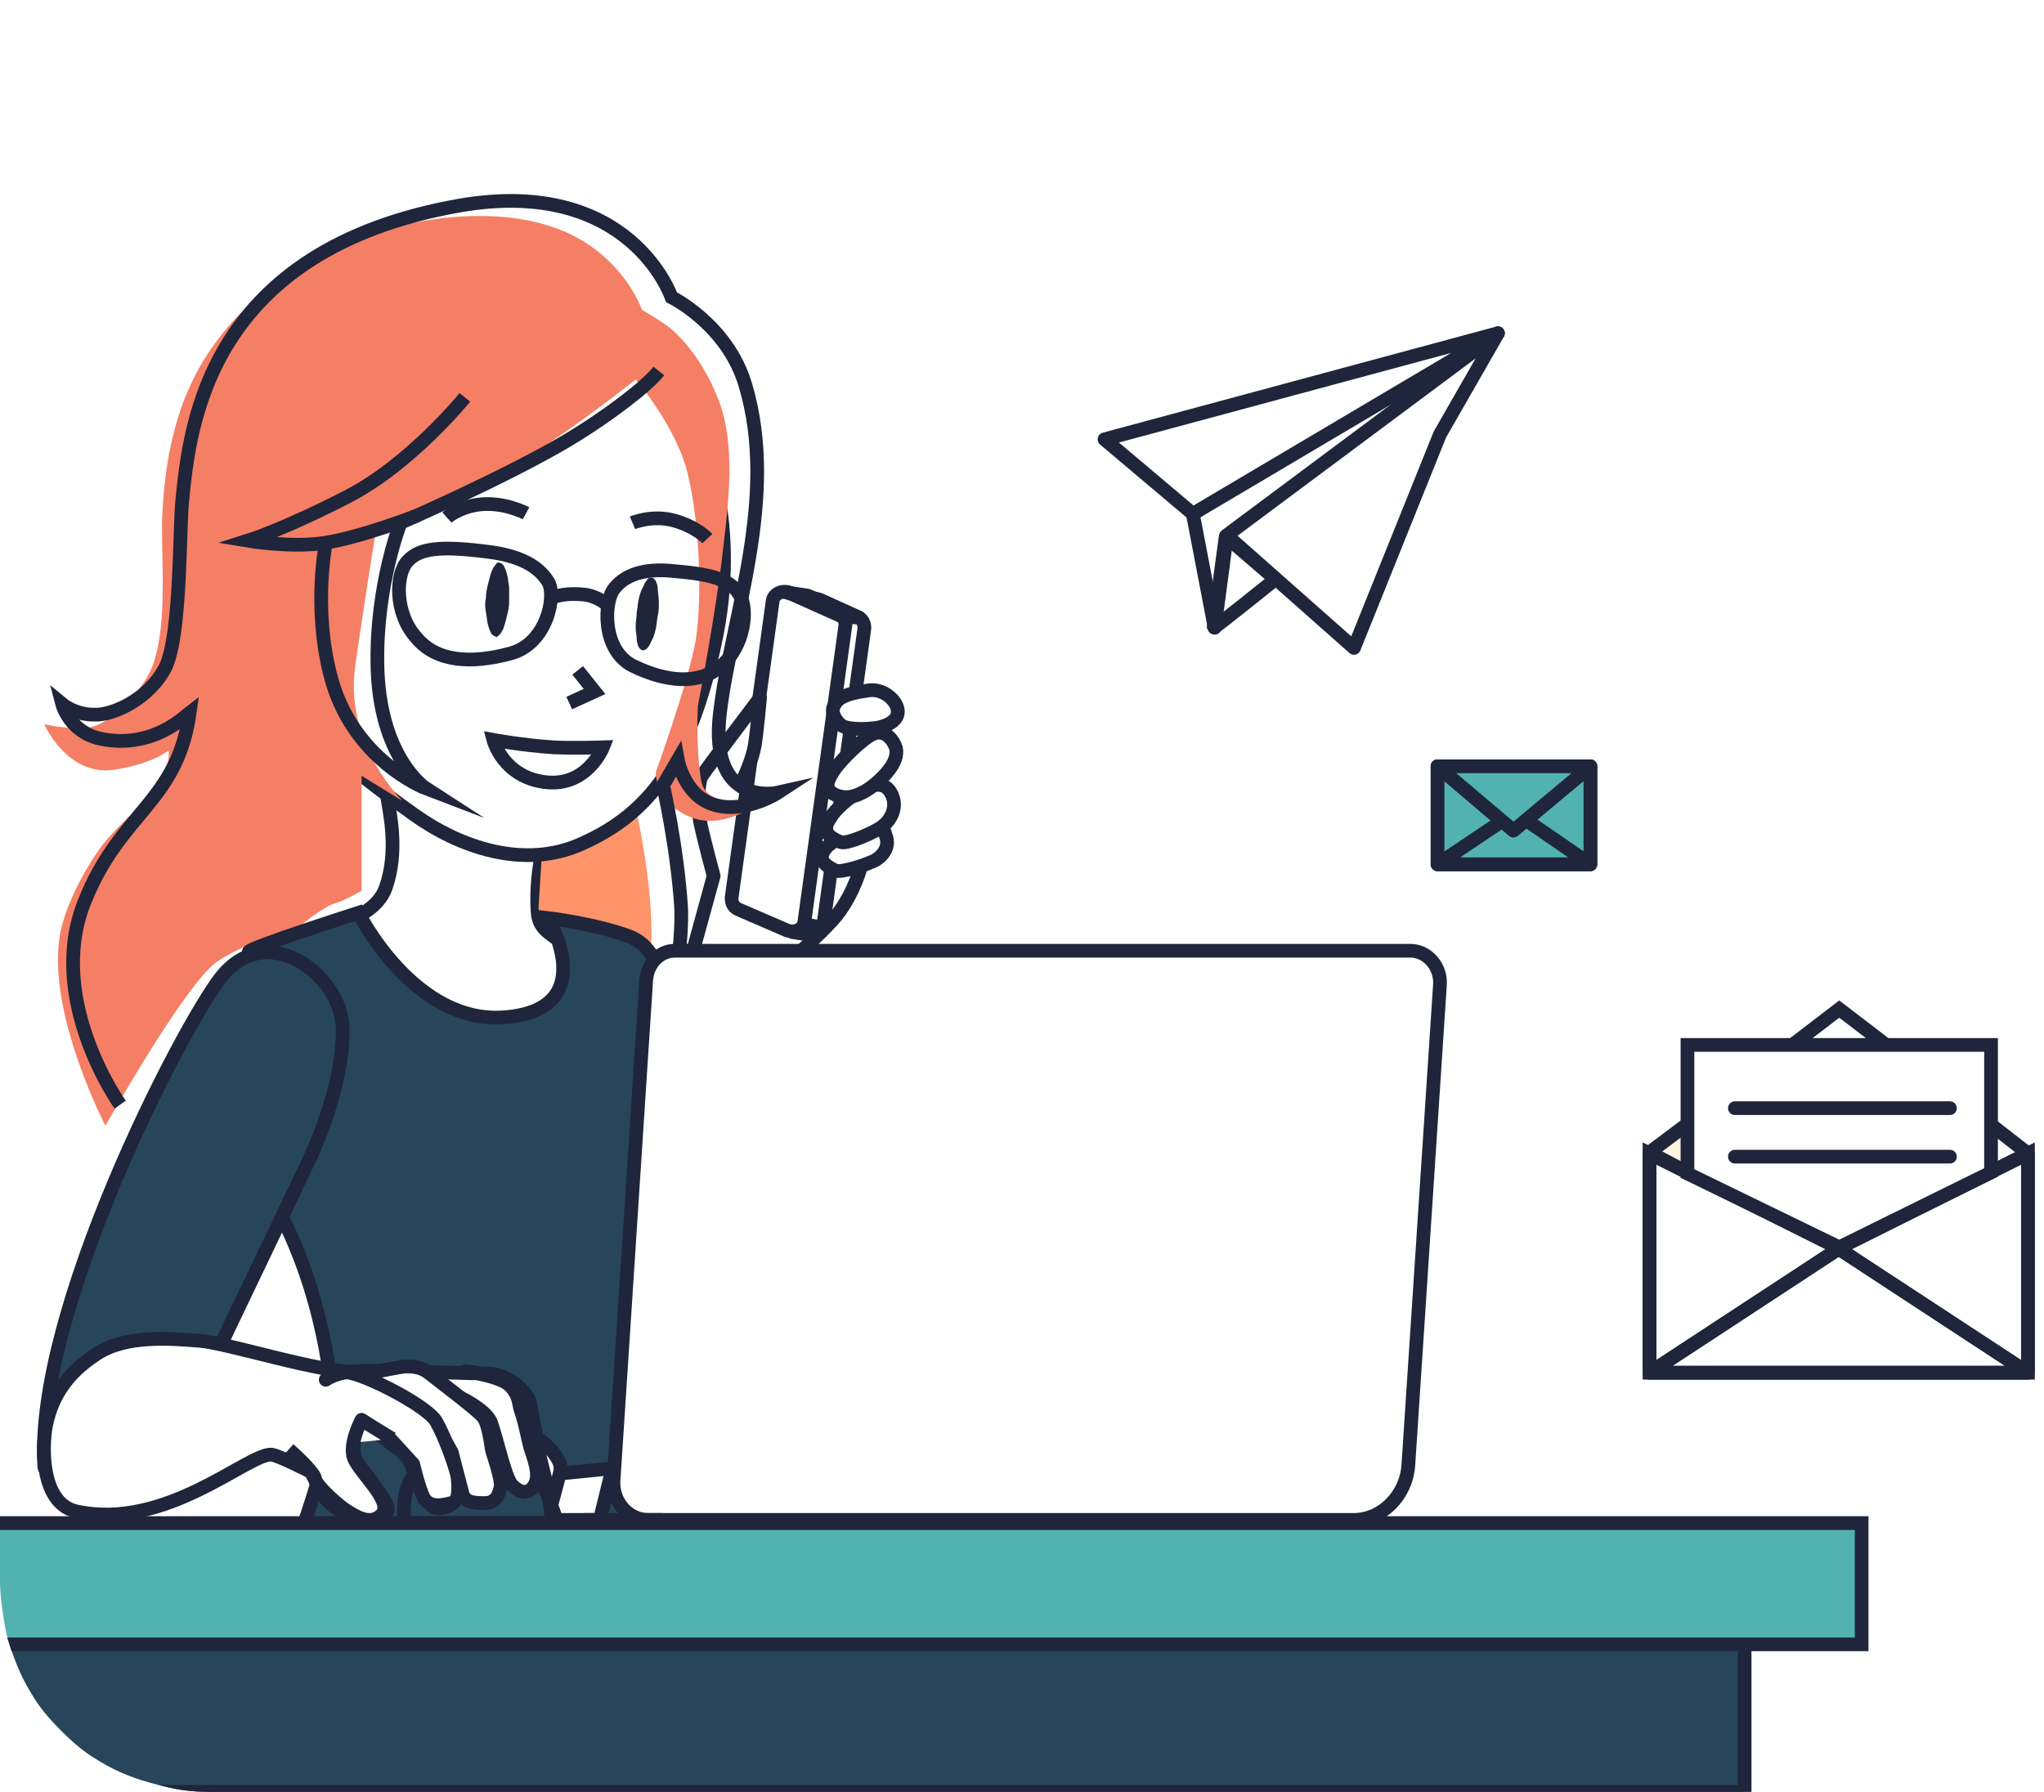 <?xml version="1.0" encoding="utf-8"?>
<!-- Generator: Adobe Illustrator 25.2.0, SVG Export Plug-In . SVG Version: 6.00 Build 0)  -->
<svg version="1.1" id="Calque_1" xmlns="http://www.w3.org/2000/svg" xmlns:xlink="http://www.w3.org/1999/xlink" x="0px" y="0px"
	 viewBox="0 0 193.9 170" style="enable-background:new 0 0 193.9 170;" xml:space="preserve">
<style type="text/css">
	.st0{fill:none;}
	.st1{filter:url(#Adobe_OpacityMaskFilter);}
	.st2{fill-rule:evenodd;clip-rule:evenodd;fill:url(#SVGID_2_);}
	.st3{mask:url(#SVGID_1_);fill-rule:evenodd;clip-rule:evenodd;fill:url(#SVGID_3_);}
	.st4{enable-background:new    ;}
	.st5{clip-path:url(#SVGID_5_);}
	.st6{clip-path:url(#SVGID_7_);enable-background:new    ;}
	.st7{clip-path:url(#SVGID_9_);fill:url(#SVGID_10_);}
	.st8{clip-path:url(#SVGID_12_);enable-background:new    ;}
	.st9{clip-path:url(#SVGID_14_);fill:#FFFFFF;}
	.st10{clip-path:url(#SVGID_14_);fill:none;stroke:#1F253A;stroke-width:1.3;stroke-linejoin:round;}
	.st11{clip-path:url(#SVGID_14_);fill:none;stroke:#1F253A;stroke-width:1.3;stroke-miterlimit:10;}
	.st12{clip-path:url(#SVGID_14_);fill:#FF9369;}
	.st13{clip-path:url(#SVGID_14_);fill:#F47F64;}
	.st14{clip-path:url(#SVGID_14_);fill:#1F253A;}
	.st15{clip-path:url(#SVGID_14_);fill:#27465B;}
	.st16{clip-path:url(#SVGID_14_);fill:none;stroke:#1F253A;stroke-width:1.3;stroke-linecap:round;stroke-linejoin:round;}
	.st17{clip-path:url(#SVGID_14_);fill:#52B2B2;}
	.st18{clip-path:url(#SVGID_14_);fill:none;stroke:#1F253A;stroke-width:1.3;}
	.st19{fill:#FFFFFF;stroke:#1F253A;stroke-width:1.3;stroke-linejoin:round;}
	.st20{fill:none;stroke:#1F253A;stroke-width:1.3;stroke-linejoin:round;}
	.st21{fill:#52B2B2;stroke:#1F253A;stroke-width:1.3;stroke-linejoin:round;}
	.st22{fill:#FFFFFF;stroke:#1F253A;stroke-width:1.3;stroke-miterlimit:10;}
	.st23{fill:#FFF3E1;stroke:#1F253A;stroke-width:1.3;stroke-linejoin:round;}
	.st24{fill:none;stroke:#1F253A;stroke-width:1.3;stroke-linecap:round;stroke-miterlimit:10;}
	.st25{fill:none;stroke:#1F253A;stroke-width:1.3;stroke-miterlimit:10;}
</style>
<pattern  y="170" width="1852" height="680" patternUnits="userSpaceOnUse" id="Unnamed_Pattern" viewBox="0 -680 1852 680" style="overflow:visible;">
	<g>
		<rect y="-680" class="st0" width="1852" height="680"/>
		<defs>
			<filter id="Adobe_OpacityMaskFilter" filterUnits="userSpaceOnUse" x="0" y="0" width="1852" height="680">
				<feColorMatrix  type="matrix" values="1 0 0 0 0  0 1 0 0 0  0 0 1 0 0  0 0 0 1 0"/>
			</filter>
		</defs>
		<mask maskUnits="userSpaceOnUse" x="0" y="0" width="1852" height="680" id="SVGID_1_">
			<g class="st1">
				
					<linearGradient id="SVGID_2_" gradientUnits="userSpaceOnUse" x1="7125.353" y1="-3230.972" x2="7199.157" y2="-3408.559" gradientTransform="matrix(4 0 0 4 -27823.479 13180.781)">
					<stop  offset="0" style="stop-color:#4A4A4A"/>
					<stop  offset="0.569" style="stop-color:#FFFFFF"/>
					<stop  offset="1" style="stop-color:#FFFFFF"/>
				</linearGradient>
				<rect y="-680" class="st2" width="1852" height="680"/>
			</g>
		</mask>
		
			<linearGradient id="SVGID_3_" gradientUnits="userSpaceOnUse" x1="7125.353" y1="-3230.972" x2="7199.157" y2="-3408.559" gradientTransform="matrix(4 0 0 4 -27823.479 13180.781)">
			<stop  offset="0" style="stop-color:#FFFFFF"/>
			<stop  offset="0.569" style="stop-color:#E1F9F8"/>
			<stop  offset="1" style="stop-color:#E4F1FB"/>
		</linearGradient>
		<rect y="-680" class="st3" width="1852" height="680"/>
	</g>
</pattern>
<g>
	<g class="st4">
		<g>
			<defs>
				<rect id="SVGID_4_" width="465" height="170"/>
			</defs>
			<clipPath id="SVGID_5_">
				<use xlink:href="#SVGID_4_"  style="overflow:visible;"/>
			</clipPath>
			<g class="st5">
				<defs>
					<path id="SVGID_6_" d="M0,150V20c0-1.3,0.1-2.6,0.4-3.9s0.6-2.5,1.1-3.8S2.6,10,3.4,8.9s1.6-2.1,2.5-3s1.9-1.8,3-2.5
						s2.2-1.3,3.5-1.8s2.5-0.9,3.8-1.1S18.7,0,20,0h422.9c1.3,0,2.6,0.1,3.9,0.4s2.5,0.6,3.8,1.1s2.4,1.1,3.5,1.8
						c1.1,0.7,2.1,1.6,3,2.5c0.9,0.9,1.8,1.9,2.5,3s1.3,2.2,1.8,3.5c0.5,1.2,0.9,2.5,1.1,3.8s0.4,2.6,0.4,3.9v130
						c0,1.3-0.1,2.6-0.4,3.9s-0.6,2.5-1.1,3.8c-0.5,1.2-1.1,2.4-1.8,3.5s-1.6,2.1-2.5,3c-0.9,0.9-1.9,1.8-3,2.5
						c-1.1,0.7-2.2,1.3-3.5,1.8s-2.5,0.9-3.8,1.1c-1.3,0.3-2.6,0.4-3.9,0.4H20c-1.3,0-2.6-0.1-3.9-0.4c-1.3-0.3-2.5-0.6-3.8-1.1
						s-2.4-1.1-3.5-1.8c-1.1-0.7-2.1-1.6-3-2.5c-0.9-0.9-1.8-1.9-2.5-3c-0.7-1.1-1.3-2.2-1.8-3.5s-0.9-2.5-1.1-3.8S0,151.3,0,150z"
						/>
				</defs>
				<clipPath id="SVGID_7_">
					<use xlink:href="#SVGID_6_"  style="overflow:visible;"/>
				</clipPath>
				<g class="st6">
					<g>
						<defs>
							<rect id="SVGID_8_" width="463" height="170"/>
						</defs>
						<clipPath id="SVGID_9_">
							<use xlink:href="#SVGID_8_"  style="overflow:visible;"/>
						</clipPath>
						<pattern  id="SVGID_10_" xlink:href="#Unnamed_Pattern" patternTransform="matrix(0.25 0 0 0.25 0 -680)">
						</pattern>
						<path class="st7" d="M-40.6-0.7C8.6-19.7,72.6-15.9,86.3-13.5c21.3,3.7,31.4,8.8,39,19.5c13.9,19.6,3.4,31.4-5.3,37.6
							c-12.9,9.1-18.4,32.9,14.6,30.5c14.5-1.1,34.4,7.8,38.2,25.2c6.8,31.1-6.1,74.2-48.4,76.7c-88.4,5.2-205.2,7.9-213.7-26.5
							c-5.9-23.6-0.1-44.8,32.9-50.2c13.7-2.2,32.7-23.3,2.1-35.2C-80.2,54.1-92.3,19.3-40.6-0.7z"/>
					</g>
				</g>
			</g>
			<g class="st5">
				<defs>
					<path id="SVGID_11_" d="M0,150V20c0-1.3,0.1-2.6,0.4-3.9s0.6-2.5,1.1-3.8S2.6,10,3.4,8.9s1.6-2.1,2.5-3s1.9-1.8,3-2.5
						s2.2-1.3,3.5-1.8s2.5-0.9,3.8-1.1S18.7,0,20,0h422.9c1.3,0,2.6,0.1,3.9,0.4s2.5,0.6,3.8,1.1s2.4,1.1,3.5,1.8
						c1.1,0.7,2.1,1.6,3,2.5c0.9,0.9,1.8,1.9,2.5,3s1.3,2.2,1.8,3.5c0.5,1.2,0.9,2.5,1.1,3.8s0.4,2.6,0.4,3.9v130
						c0,1.3-0.1,2.6-0.4,3.9s-0.6,2.5-1.1,3.8c-0.5,1.2-1.1,2.4-1.8,3.5s-1.6,2.1-2.5,3c-0.9,0.9-1.9,1.8-3,2.5
						c-1.1,0.7-2.2,1.3-3.5,1.8s-2.5,0.9-3.8,1.1c-1.3,0.3-2.6,0.4-3.9,0.4H20c-1.3,0-2.6-0.1-3.9-0.4c-1.3-0.3-2.5-0.6-3.8-1.1
						s-2.4-1.1-3.5-1.8c-1.1-0.7-2.1-1.6-3-2.5c-0.9-0.9-1.8-1.9-2.5-3c-0.7-1.1-1.3-2.2-1.8-3.5s-0.9-2.5-1.1-3.8S0,151.3,0,150z"
						/>
				</defs>
				<clipPath id="SVGID_12_">
					<use xlink:href="#SVGID_11_"  style="overflow:visible;"/>
				</clipPath>
				<g class="st8">
					<g>
						<defs>
							<rect id="SVGID_13_" width="463" height="170"/>
						</defs>
						<clipPath id="SVGID_14_">
							<use xlink:href="#SVGID_13_"  style="overflow:visible;"/>
						</clipPath>
						<path class="st9" d="M76.3,88.5l-4.4-1.9c-0.5-0.2-0.7-0.6-0.7-1.1l3.9-28.2c0.1-0.7,2.2-0.7,2.9-0.3l3.3,1.5
							c0.5,0.2,0.7,0.6,0.7,1.1l-3.9,28.2C78,88.5,77.1,88.8,76.3,88.5z"/>
						<path class="st10" d="M76.3,88.5l-4.4-1.9c-0.5-0.2-0.7-0.6-0.7-1.1l3.9-28.2c0.1-0.7,2.2-0.7,2.9-0.3l3.3,1.5
							c0.5,0.2,0.7,0.6,0.7,1.1l-3.9,28.2C78,88.5,77.1,88.8,76.3,88.5z"/>
						<path class="st9" d="M74.5,88.2l-4.4-1.9c-0.5-0.2-0.7-0.6-0.7-1.1l3.9-28.2c0.1-0.7,1-1.1,1.8-0.7l4.4,1.9
							c0.5,0.2,0.7,0.6,0.7,1.1l-3.9,28.2C76.2,88.2,75.3,88.6,74.5,88.2z"/>
						<path class="st10" d="M74.5,88.2l-4.4-1.9c-0.5-0.2-0.7-0.6-0.7-1.1l3.9-28.2c0.1-0.7,1-1.1,1.8-0.7l4.4,1.9
							c0.5,0.2,0.7,0.6,0.7,1.1l-3.9,28.2C76.2,88.2,75.3,88.6,74.5,88.2z"/>
						<polygon class="st9" points="74.6,56.2 76.6,56.5 81.5,58.6 79.9,58.5 75.2,56.4 						"/>
						<polygon class="st10" points="74.6,56.2 76.6,56.5 81.5,58.6 79.9,58.5 75.2,56.4 						"/>
						<path class="st9" d="M75,88.4L75,88.4l1.9,0.3c0,0,0.3,0,0.4,0c0.1,0,0.5-0.2,0.6-0.3c0.1-0.1,0.2-0.4,0.2-0.4l-1.8-0.3
							c0,0-0.1,0.5-0.4,0.6"/>
						<path class="st10" d="M75,88.4L75,88.4l1.9,0.3c0,0,0.3,0,0.4,0c0.1,0,0.5-0.2,0.6-0.3c0.1-0.1,0.2-0.4,0.2-0.4l-1.8-0.3
							c0,0-0.1,0.5-0.4,0.6"/>
						<path class="st9" d="M65.5,91.1l2.2-8c0,0-0.9-3.3-1.3-5.2c-0.3-1.9-0.1-4,0.2-4.3c0.2-0.4,5.5-7.4,5.5-7.4s-0.3,3.3-0.5,4.5
							c-0.2,1.2-0.9,2.9-1.4,3.8"/>
						<path class="st10" d="M65.5,91.1l2.2-8c0,0-0.9-3.3-1.3-5.2c-0.3-1.9-0.1-4,0.2-4.3c0.2-0.4,5.5-7.4,5.5-7.4s-0.3,3.3-0.5,4.5
							c-0.2,1.2-0.9,2.9-1.4,3.8"/>
						<path class="st9" d="M84,79.2c-0.2-0.7-0.5-1.4-1.8-1c-1.3,0.4-3.5,1.8-3.8,2.2c-0.3,0.4-0.5,0.6-0.4,1.1
							c0.1,0.5,0.8,0.9,1.3,1.1c0.5,0.2,2.7-0.5,3.3-0.8C83.3,81.6,84.6,80.6,84,79.2z"/>
						<path class="st10" d="M84,79.2c-0.2-0.7-0.5-1.4-1.8-1c-1.3,0.4-3.5,1.8-3.8,2.2c-0.3,0.4-0.5,0.6-0.4,1.1
							c0.1,0.5,0.8,0.9,1.3,1.1c0.5,0.2,2.7-0.5,3.3-0.8C83.3,81.6,84.6,80.6,84,79.2z"/>
						<path class="st9" d="M84.5,75.2c-0.4-0.7-1.2-1.1-2.6-0.3c-1.4,0.7-2.7,2-3,2.5c-0.3,0.5-0.6,0.8-0.5,1.4
							c0.1,0.5,0.8,0.9,1.4,1.1c0.6,0.2,3.3-1,3.9-1.5C84.4,77.9,85.3,76.6,84.5,75.2z"/>
						<path class="st10" d="M84.5,75.2c-0.4-0.7-1.2-1.1-2.6-0.3c-1.4,0.7-2.7,2-3,2.5c-0.3,0.5-0.6,0.8-0.5,1.4
							c0.1,0.5,0.8,0.9,1.4,1.1c0.6,0.2,3.3-1,3.9-1.5C84.4,77.9,85.3,76.6,84.5,75.2z"/>
						<path class="st9" d="M85.1,67.1c-0.2-0.7-1.3-1.8-2.7-1.6c-1.4,0.2-2,0.4-2.4,0.6c-0.5,0.2-1,0.8-1,1.3c0,0.5,0.4,1.1,0.8,1.4
							c0.5,0.4,2.1,0.4,2.9,0.3C83.4,69.1,85.6,68.6,85.1,67.1z"/>
						<path class="st10" d="M85.1,67.1c-0.2-0.7-1.3-1.8-2.7-1.6c-1.4,0.2-2,0.4-2.4,0.6c-0.5,0.2-1,0.8-1,1.3
							c0,0.5,0.4,1.1,0.8,1.4c0.5,0.4,2.1,0.4,2.9,0.3C83.4,69.1,85.6,68.6,85.1,67.1z"/>
						<path class="st9" d="M85,71c-0.2-0.7-1.1-2.1-2.5-1.2c-1.4,0.9-3.1,2.8-3.4,3.3c-0.3,0.5-0.6,0.9-0.6,1.5
							c0.1,0.6,0.8,0.9,1.4,1c1.1,0.2,2.4-0.6,3.1-1.2C83.6,73.9,85.3,72.4,85,71z"/>
						<path class="st10" d="M85,71c-0.2-0.7-1.1-2.1-2.5-1.2c-1.4,0.9-3.1,2.8-3.4,3.3c-0.3,0.5-0.6,0.9-0.6,1.5
							c0.1,0.6,0.8,0.9,1.4,1c1.1,0.2,2.4-0.6,3.1-1.2C83.6,73.9,85.3,72.4,85,71z"/>
						<path class="st10" d="M81.7,82.1c0,0-0.6,2.5-2.3,4.7C77.7,89,68.4,97,68.4,97"/>
						<path class="st9" d="M36.7,75.4c0.3,1.9,1.1,5.3-0.1,8.8c-0.7,2-2.9,2.8-2.9,2.8s1.1,2.1,1.5,2.9c0.4,0.8,2.5,8.4,11.6,8.4
							c2.6,0,8-3.2,8-4.6c-0.1-5.6-3.6-4.1-3.8-7.2c-0.2-3,0.4-5.4,0.4-5.4"/>
						<path class="st11" d="M36.7,75.4c0.3,1.9,1.1,5.3-0.1,8.8c-0.7,2-2.9,2.8-2.9,2.8s1.1,2.1,1.5,2.9c0.4,0.8,2.5,8.4,11.6,8.4
							c2.6,0,8-3.2,8-4.6c-0.1-5.6-3.6-4.1-3.8-7.2c-0.2-3,0.4-5.4,0.4-5.4"/>
						<path class="st12" d="M60.2,76.2c0,0,1.6,6.6,1.6,12.3c0,5.7-1.5,12.4-1.5,12.4s-1.5-6.7-3.6-8.2c-2.1-1.5-3.5-1.1-3.5-1.1
							s0.3-2.4-1-3.4c-1.3-1-1.1-2.3-1.1-2.3l0.3-4.8c0,0,3.2-0.5,5.3-1.7C59.6,77.7,60.2,76.2,60.2,76.2z"/>
						<path class="st9" d="M62,34.3c0,0,3.1,4.6,3.9,6.2c0.9,1.1,4.4,9.2,1.9,20.6c-2.4,11.2-6.3,16.1-12.5,18.9
							c-5.6,2.6-11.8,0.3-16-2.7c-3.8-2.7-5.8-4.4-5.8-4.4s-3.5-4.5-4.1-10.5c-0.6-6-3.6-16.9,1.7-25.4c5.3-8.5,12.3-11.6,20.3-9.7
							C59.4,29.3,62,34.3,62,34.3z"/>
						<path class="st11" d="M62,34.3c0,0,3.1,4.6,3.9,6.2c0.9,1.1,4.4,9.2,1.9,20.6c-2.4,11.2-6.3,16.1-12.5,18.9
							c-5.6,2.6-11.8,0.3-16-2.7c-3.8-2.7-5.8-4.4-5.8-4.4s-3.5-4.5-4.1-10.5c-0.6-6-3.6-16.9,1.7-25.4c5.3-8.5,12.3-11.6,20.3-9.7
							C59.4,29.3,62,34.3,62,34.3z"/>
						<path class="st13" d="M9.4,80.6c2.1-3,6.9-6,6.6-9.4c-1.4,1-3.2,1.5-5,1.8c-4.6,0.8-6.8-4.3-6.8-4.3s2.5,0.6,4.3,0.3
							c1.8-0.2,5.1-3.4,6-5.9c1.5-4.2,0.7-10.8,0.9-14.4c0.5-9.5,3.3-16.3,10.9-22c7.7-5.7,18.8-7.5,25.7-5.3c6.9,2.1,8.9,8,8.9,8
							s1.2,0.7,2.1,1.3c0.9,0.6,3.2,2.6,4.9,6.6c1.8,4,1.4,9.1,0.7,14.7C68,57.7,66.2,67,66.2,67s-0.2,3.8,0.3,7
							c0.5,3.2,6.3,1.7,6.3,1.7s-3.8,3.1-7.1,1.9c-3.5-1.3-3.5-4.3-3.5-4.3s3.2-8.9,3.8-12.6c0.6-3.8,0.4-10.8-0.7-15.5
							c-1-4.6-5-9.2-5-9.2s-5.2,4.2-10.5,7.5c-5.3,3.3-14.2,7.2-14.2,7.2s-1.9,11.9-2,13.4c-0.5,7,4.6,11.9,4.6,11.9l-3.9-2.4
							l0,10.9c0,0-1.3,0.8-2.5,1.2c-1.2,0.3-3.9,2.6-3.9,2.6s-4.2,0.8-7.4,3c-3,2.2-10.5,15.5-10.5,15.5S4.7,96.6,5.6,89.3
							C5.8,87.1,7.3,83.6,9.4,80.6z"/>
						<path class="st14" d="M60.4,58.1c0.1-0.5,0.1-0.9,0.2-1.3s0.2-0.8,0.4-1.1c0.1-0.3,0.3-0.6,0.4-0.7c0.1-0.2,0.3-0.2,0.4-0.2
							c0.1,0,0.3,0.1,0.4,0.3c0.1,0.2,0.2,0.5,0.2,0.8s0.1,0.7,0.1,1.2s0,0.9-0.1,1.3c-0.1,0.5-0.1,0.9-0.2,1.3
							c-0.1,0.4-0.2,0.8-0.4,1.1c-0.1,0.3-0.3,0.6-0.4,0.7s-0.3,0.2-0.4,0.2c-0.1,0-0.3-0.1-0.4-0.3c-0.1-0.2-0.2-0.5-0.2-0.8
							s-0.1-0.7-0.1-1.2C60.3,59,60.4,58.6,60.4,58.1z"/>
						<path class="st14" d="M46.1,56.7c0-0.5,0.1-0.9,0.2-1.3c0.1-0.4,0.2-0.8,0.3-1.1c0.1-0.3,0.3-0.6,0.4-0.7
							c0.1-0.2,0.3-0.3,0.4-0.2c0.1,0,0.3,0.1,0.4,0.3c0.1,0.2,0.2,0.4,0.3,0.8c0.1,0.3,0.1,0.7,0.2,1.2c0,0.4,0,0.9,0,1.4
							c0,0.5-0.1,0.9-0.2,1.3s-0.2,0.8-0.3,1.1c-0.1,0.3-0.3,0.6-0.4,0.7s-0.3,0.3-0.4,0.2s-0.3-0.1-0.4-0.3
							c-0.1-0.2-0.2-0.4-0.3-0.8c-0.1-0.3-0.1-0.7-0.2-1.2C46,57.6,46,57.1,46.1,56.7z"/>
						<path class="st11" d="M57.2,70.9c0,0-2.9,0.1-4.7,0c-3-0.2-5.7-0.7-5.7-0.7s0.9,3.5,4.9,4C55.7,74.7,57.2,70.9,57.2,70.9z"/>
						<path class="st11" d="M49.9,48.7c0,0-2.2-1.2-4.7-0.8c-1.8,0.3-2.8,1.2-2.8,1.2"/>
						<path class="st11" d="M60,49.6c0,0,1.9-0.8,4-0.2c2.1,0.6,3.1,1.7,3.1,1.7"/>
						<path class="st11" d="M62.5,35.2c-1.1,1.4-4.7,4.2-8.7,6.6C47.7,45.4,38,49.6,38,49.6s-2.3,5.8-2.2,13.3
							c0.1,9,4.6,11.9,4.6,11.9s-7.1-2.7-9.1-10.9c-1.6-6.4-0.4-12.3-0.4-12.3"/>
						<path class="st11" d="M11.4,104.8c0,0-7.1-9.9-3.4-19.2c3.4-8.6,8.8-9.4,10-18c-0.4,0.3-3.5,3.5-8.4,2.5
							c-3-0.6-3.7-3.3-3.7-3.3s1.2,1,3,1c1.7,0.1,5.2-1.4,6.8-4.5c1.5-3.1,1.3-13.3,1.6-15.9c0.7-7.2,2.5-23.7,26.3-27.9
							c16.2-2.8,20.1,8.7,20.1,8.7s5.3,2.6,7,8.3c3.2,10.7-1.3,22-2.4,31.1c-1.1,9.1,5.5,7.6,5.5,7.6s-3.2,2.1-6.2,1.1
							c-2.7-0.9-3.3-4.2-3.3-4.2l-1.4,2.4c0,0,1.3,5.6,1.7,11.4c0.2,3-0.7,8.6-0.7,8.6"/>
						<polyline class="st11" points="54.8,63.6 56.4,65.6 54,66.7 						"/>
						<path class="st11" d="M70.2,56.5c-0.8-1.4-2.4-2-6.1-2.3c-2.5-0.3-4.6,0.1-5.8,1.6c-1,1.1-1.3,5.9,1.8,7.4
							c3.1,1.5,6.2,1.8,8.3,0C70.6,61.3,71,57.9,70.2,56.5z"/>
						<path class="st11" d="M38.7,53.2c1.1-1.2,3.1-1.4,7.2-0.9c2.8,0.3,5,1.1,6.1,2.9c0.8,1.3-0.1,5.9-3.6,6.8
							c-3.7,1-7,0.8-8.9-1.5C37.4,58.2,37.5,54.4,38.7,53.2z"/>
						<path class="st11" d="M57.5,57.3c0,0-0.9-0.8-2.2-0.9c-2.1-0.2-3.2,0.4-3.2,0.4"/>
						<path class="st11" d="M39.6,48.9c0,0-5.4,2.1-8.8,2.6c-3.1,0.5-7.3-0.2-7.3-0.2s3.5-1.1,9.5-4.2c6-3.1,11.1-9.4,11.1-9.4"/>
						<path class="st15" d="M75.7,141.1c-5-1.5-11.5-17.9-11.5-17.9s1.1-1.8,1.9-4.1c0.8-2.3,1-6.3,0.5-8.8
							c-0.4-2.5-4.6-12.1-4.6-12.1c0.9,3.7,2.3,6.5,3.4,9.2c0.3,0.8,0.6,1.6,0.8,2.4c0.2,0.9,0.4,1.8,0.5,2.7c0.4,6-2.7,11-2.7,11
							s-1.4,6-1,9c0.4,3,1.6,12.4,1.6,12.4l3.7,9.3c0,0,0.1,7.9-11.3,10.2c-11.3,2.3-22.2-1.6-25.2-3.1c-3-1.5-5-5.8-5-5.8
							s-0.9-3.3,0-5.5c0.9-2.2,5.2-13,4.7-17.9c-1.3-11.8-5.8-18.5-5.8-18.5s4.1-9.6,2.5-15.9c-1.6-6.4-4.7-7-4.6-7.4
							c0.1-0.4,10.4-3.7,10.4-3.7s5.3,10.7,14,9.9c9.1-0.8,4-9.4,4-9.4s4.3,0.5,7.6,1.7c2.5,0.9,3.1,3.6,4.4,6.8
							c3.5,8.2,15.7,30.9,15.7,30.9"/>
						<path class="st11" d="M75.7,141.1c-5-1.5-11.5-17.9-11.5-17.9s1.1-1.8,1.9-4.1c0.8-2.3,1-6.3,0.5-8.8
							c-0.4-2.5-4.6-12.1-4.6-12.1c0.9,3.7,2.3,6.5,3.4,9.2c0.3,0.8,0.6,1.6,0.8,2.4c0.2,0.9,0.4,1.8,0.5,2.7c0.4,6-2.7,11-2.7,11
							s-1.4,6-1,9c0.4,3,1.6,12.4,1.6,12.4l3.7,9.3c0,0,0.1,7.9-11.3,10.2c-11.3,2.3-22.2-1.6-25.2-3.1c-3-1.5-5-5.8-5-5.8
							s-0.9-3.3,0-5.5c0.9-2.2,5.2-13,4.7-17.9c-1.3-11.8-5.8-18.5-5.8-18.5s4.1-9.6,2.5-15.9c-1.6-6.4-4.7-7-4.6-7.4
							c0.1-0.4,10.4-3.7,10.4-3.7s5.3,10.7,14,9.9c9.1-0.8,4-9.4,4-9.4s4.3,0.5,7.6,1.7c2.5,0.9,3.1,3.6,4.4,6.8
							c3.5,8.2,15.7,30.9,15.7,30.9"/>
						<path class="st15" d="M29.3,110.1l-13.1,27.4c0,0-11.9,3.8-12,1.6c-0.9-14.7,13-41.5,16.7-46.3c4.4-5.7,11.4-0.3,11.6,4.6
							C32.7,103.1,29.3,110.1,29.3,110.1z"/>
						<path class="st11" d="M29.3,110.1l-13.1,27.4c0,0-11.9,3.8-12,1.6c-0.9-14.7,13-41.5,16.7-46.3c4.4-5.7,11.4-0.3,11.6,4.6
							C32.7,103.1,29.3,110.1,29.3,110.1z"/>
						<path class="st11" d="M38.4,144.5c0,0-0.4-2.2,0.5-4c0.9-1.9,4.6-2.7,7.4-2.1c2.8,0.6,4.8,1.5,5.4,2.9
							c0.7,1.4,0.6,3.2,0.6,3.2H38.4z"/>
						<path class="st9" d="M9.1,128.5c-2.9,1.9-4.3,4.2-4.8,7.1c-0.4,2.9,0,7.2,3,7.8c8.4,1.8,16.1-5.4,18.4-5.4
							c0.6,0,3.7,1.6,3.7,1.6s0.2,0.1,0.8,1.5c0.9,2,2.7,2.5,3.6,2.9c0.9,0.4,2.4,0.1,2.9-0.5c0.4-0.6-0.6-1.7-1.7-3.3
							c-0.4-0.5-1.2-1.4-1.4-2.1c-0.3-1.5,0.7-3.2,0.7-3.2s3.8,2.7,4.3,3.3c0.5,0.5,1.6,4.9,2.9,4.9c1.3,0,2.3-0.8,2-2.5
							c-0.3-1.6-1.9-5.2-2.8-5.5c-0.9-0.3-3.1-1.9-3.1-1.9s4.2,2.3,4.7,3.3c0.5,1,1.6,4,1.8,4.8c0.3,1,1.9,1.5,2.5,1
							c1.6-1.3,0.4-2.2,0.1-3.9c-0.2-1.6-0.7-2.8-1-3.4c-0.6-1.2-4.1-3.3-4.1-3.3s4.3,1.5,5,3.3c0.6,1.8,1.3,5,1.9,5.8
							c0.7,0.8,1.6,1.1,2.2,0.1c0.6-1-0.1-2.6-0.4-3.6c-0.2-0.7-0.5-2.4-0.9-3.5c-0.2-0.5-0.1-1.5-1.1-2.4c-1-0.9-4.2-1.3-4.2-1.3
							s4.4,0.3,5.3,2.1c0.9,1.8,2.2,7.7,2.4,8.4c0.2,0.7,0.8,2,0.8,2s1-2.9,0.4-4c-0.7-1.4-2.1-2.2-2.1-2.2l-0.7-3.6
							c0,0-1.3-2.5-4.2-2.5c-2.9,0-9.7-0.4-12.2-0.2c-2.9,0.3-12.2-2.7-14.9-2.9C16.2,127,11.9,126.6,9.1,128.5z"/>
						<path class="st10" d="M9.1,128.5c-2.9,1.9-4.3,4.2-4.8,7.1c-0.4,2.9,0,7.2,3,7.8c8.4,1.8,16.1-5.4,18.4-5.4
							c0.6,0,3.7,1.6,3.7,1.6s0.2,0.1,0.8,1.5c0.9,2,2.7,2.5,3.6,2.9c0.9,0.4,2.4,0.1,2.9-0.5c0.4-0.6-0.6-1.7-1.7-3.3
							c-0.4-0.5-1.2-1.4-1.4-2.1c-0.3-1.5,0.7-3.2,0.7-3.2s3.8,2.7,4.3,3.3c0.5,0.5,1.6,4.9,2.9,4.9c1.3,0,2.3-0.8,2-2.5
							c-0.3-1.6-1.9-5.2-2.8-5.5c-0.9-0.3-3.1-1.9-3.1-1.9s4.2,2.3,4.7,3.3c0.5,1,1.6,4,1.8,4.8c0.3,1,1.9,1.5,2.5,1
							c1.6-1.3,0.4-2.2,0.1-3.9c-0.2-1.6-0.7-2.8-1-3.4c-0.6-1.2-4.1-3.3-4.1-3.3s4.3,1.5,5,3.3c0.6,1.8,1.3,5,1.9,5.8
							c0.7,0.8,1.6,1.1,2.2,0.1c0.6-1-0.1-2.6-0.4-3.6c-0.2-0.7-0.5-2.4-0.9-3.5c-0.2-0.5-0.1-1.5-1.1-2.4c-1-0.9-4.2-1.3-4.2-1.3
							s4.4,0.3,5.3,2.1c0.9,1.8,2.2,7.7,2.4,8.4c0.2,0.7,0.8,2,0.8,2s1-2.9,0.4-4c-0.7-1.4-2.1-2.2-2.1-2.2l-0.7-3.6
							c0,0-1.3-2.5-4.2-2.5c-2.9,0-9.7-0.4-12.2-0.2c-2.9,0.3-12.2-2.7-14.9-2.9C16.2,127,11.9,126.6,9.1,128.5z"/>
						<path class="st9" d="M38,129.7c1.1-0.2,2.1,0.1,2.6,0.5c0.5,0.4,4.6,3.5,5.2,4.2c0.6,0.7,0.8,3,0.9,3.3
							c0.1,0.3,0.9,2.7,0.8,3.3c-0.1,0.5-0.3,1.6-1.5,1.6c-1.2,0-1.8-0.1-2.1-0.8c-0.2-0.8-1-3.8-1-3.9c0-0.1-1.4-2.5-1.4-2.5
							l-8.1-4.8C33.5,130.5,36.9,129.9,38,129.7z"/>
						<path class="st11" d="M38,129.7c1.1-0.2,2.1,0.1,2.6,0.5c0.5,0.4,4.6,3.5,5.2,4.2c0.6,0.7,0.8,3,0.9,3.3
							c0.1,0.3,0.9,2.7,0.8,3.3c-0.1,0.5-0.3,1.6-1.5,1.6c-1.2,0-1.8-0.1-2.1-0.8c-0.2-0.8-1-3.8-1-3.9c0-0.1-1.4-2.5-1.4-2.5
							l-8.1-4.8C33.5,130.5,36.9,129.9,38,129.7z"/>
						<path class="st9" d="M30.9,130.9c0.9-0.6,2-0.7,2-0.7c1.6,0.1,7.7,3.2,8.5,4.7c0.8,1.4,1.8,4.2,2,5.2c0.1,1,0.2,2.4-0.6,2.5
							c-0.8,0.2-2,0.5-2.6-0.5c-0.5-1-1-3.2-1-3.2l-2.1-2.3l-2-1.2"/>
						<path class="st16" d="M30.9,130.9c0.9-0.6,2-0.7,2-0.7c1.6,0.1,7.7,3.2,8.5,4.7c0.8,1.4,1.8,4.2,2,5.2c0.1,1,0.2,2.4-0.6,2.5
							c-0.8,0.2-2,0.5-2.6-0.5c-0.5-1-1-3.2-1-3.2l-2.1-2.3l-2-1.2"/>
						<path class="st9" d="M27.4,137.5c0,0,2.4,2.1,2.5,2.8c0.1,0.7,2.4,2.7,3.1,3.1c0.7,0.4,2.1,1.4,3.2,0.3
							c1.1-1.1-1.6-3.5-2.5-5.1c-0.8-1.3,0.6-3.9,0.6-3.9l1.1,0.7l1.8,1.1"/>
						<path class="st10" d="M27.4,137.5c0,0,2.4,2.1,2.5,2.8c0.1,0.7,2.4,2.7,3.1,3.1c0.7,0.4,2.1,1.4,3.2,0.3
							c1.1-1.1-1.6-3.5-2.5-5.1c-0.8-1.3,0.6-3.9,0.6-3.9l1.1,0.7l1.8,1.1"/>
						<rect x="-17.4" y="144.5" class="st17" width="194" height="11.5"/>
						<rect x="-17.4" y="144.5" class="st11" width="194" height="11.5"/>
						<path class="st9" d="M133.8,90.2H64c-1.4,0-2.6,1.2-2.7,2.8l-3.1,47.5c-0.1,2,1.4,3.7,3.3,3.7h66.9c2.7,0,5-2.3,5.2-5.2
							l3-45.6C136.7,91.7,135.4,90.2,133.8,90.2z"/>
						<path class="st11" d="M133.8,90.2H64c-1.4,0-2.6,1.2-2.7,2.8l-3.1,47.5c-0.1,2,1.4,3.7,3.3,3.7h66.9c2.7,0,5-2.3,5.2-5.2
							l3-45.6C136.7,91.7,135.4,90.2,133.8,90.2z"/>
						<rect x="-10" y="156" class="st15" width="175.5" height="14"/>
						<rect x="-10" y="156" class="st18" width="175.5" height="14"/>
						<polygon class="st9" points="58.1,139.3 53.1,139.8 52.3,142.8 52.8,144.2 56.9,144.2 						"/>
						<polygon class="st11" points="58.1,139.3 53.1,139.8 52.3,142.8 52.8,144.2 56.9,144.2 						"/>
						<line class="st11" x1="55.4" y1="144.2" x2="62.9" y2="144.2"/>
					</g>
				</g>
			</g>
		</g>
	</g>
</g>
<g id="Groupe_704" transform="translate(-335.848 -695.775)">
	<g id="Groupe_495" transform="translate(-1301.353 -374.401) rotate(-3)">
		<path id="Tracé_1104" class="st19" d="M1719.2,1193.4l-6,9.3l-9.2,19.8l-11.5-11.3L1719.2,1193.4z"/>
		<path id="Tracé_1105" class="st19" d="M1681.4,1201.5l8,7.5l29.8-15.6L1681.4,1201.5z"/>
		<path id="Tracé_1106" class="st20" d="M1696.9,1215.6c0,0-6.1,4.4-6.1,4.3s1.6-8.6,1.6-8.6L1696.9,1215.6z"/>
		<path id="Tracé_1107" class="st20" d="M1689.4,1209l1.5,10.9l1.6-8.6"/>
	</g>
	<g id="Groupe_498" transform="translate(-1051.982 -389.023)">
		<rect id="Rectangle_594" x="1524.2" y="1157.5" class="st21" width="14.5" height="9.3"/>
		<path id="Tracé_1108" class="st21" d="M1538.7,1166.8l-6.1-4.2l6.1-5.1V1166.8h-14.5v-9.3l6.1,5.2l-6.1,4.1"/>
		<path id="Tracé_1109" class="st21" d="M1524.2,1157.5h14.5l-7.3,6.1L1524.2,1157.5z"/>
	</g>
	<g id="Groupe_497" transform="translate(-1320.675 -653.391)">
		<path id="Tracé_1110" class="st22" d="M1848.9,1479.4l-18-11.8l18-9V1479.4l-35.9,0v-20.8l18,9l-18,11.8"/>
		<path id="Tracé_1112" class="st20" d="M1848.9,1479.4l-18-11.8l18-9V1479.4l-35.9,0v-20.8l18,9l-18,11.8"/>
		<path id="Tracé_1113" class="st22" d="M1826.3,1448.5l4.7-3.6l4.7,3.6"/>
		<path id="Tracé_1114" class="st23" d="M1816.6,1455.8l-3.6,2.7l3.6,1.9"/>
		<path id="Tracé_1115" class="st22" d="M1816.6,1460.5v-12.2h28.8v12.1l-14.4,7.1L1816.6,1460.5z"/>
		<line id="Ligne_344" class="st24" x1="1821.1" y1="1454.3" x2="1841.5" y2="1454.3"/>
		<line id="Ligne_345" class="st24" x1="1821.1" y1="1458.9" x2="1841.5" y2="1458.9"/>
		<line id="Ligne_347" class="st25" x1="1845.3" y1="1455.8" x2="1848.9" y2="1458.6"/>
	</g>
</g>
</svg>
